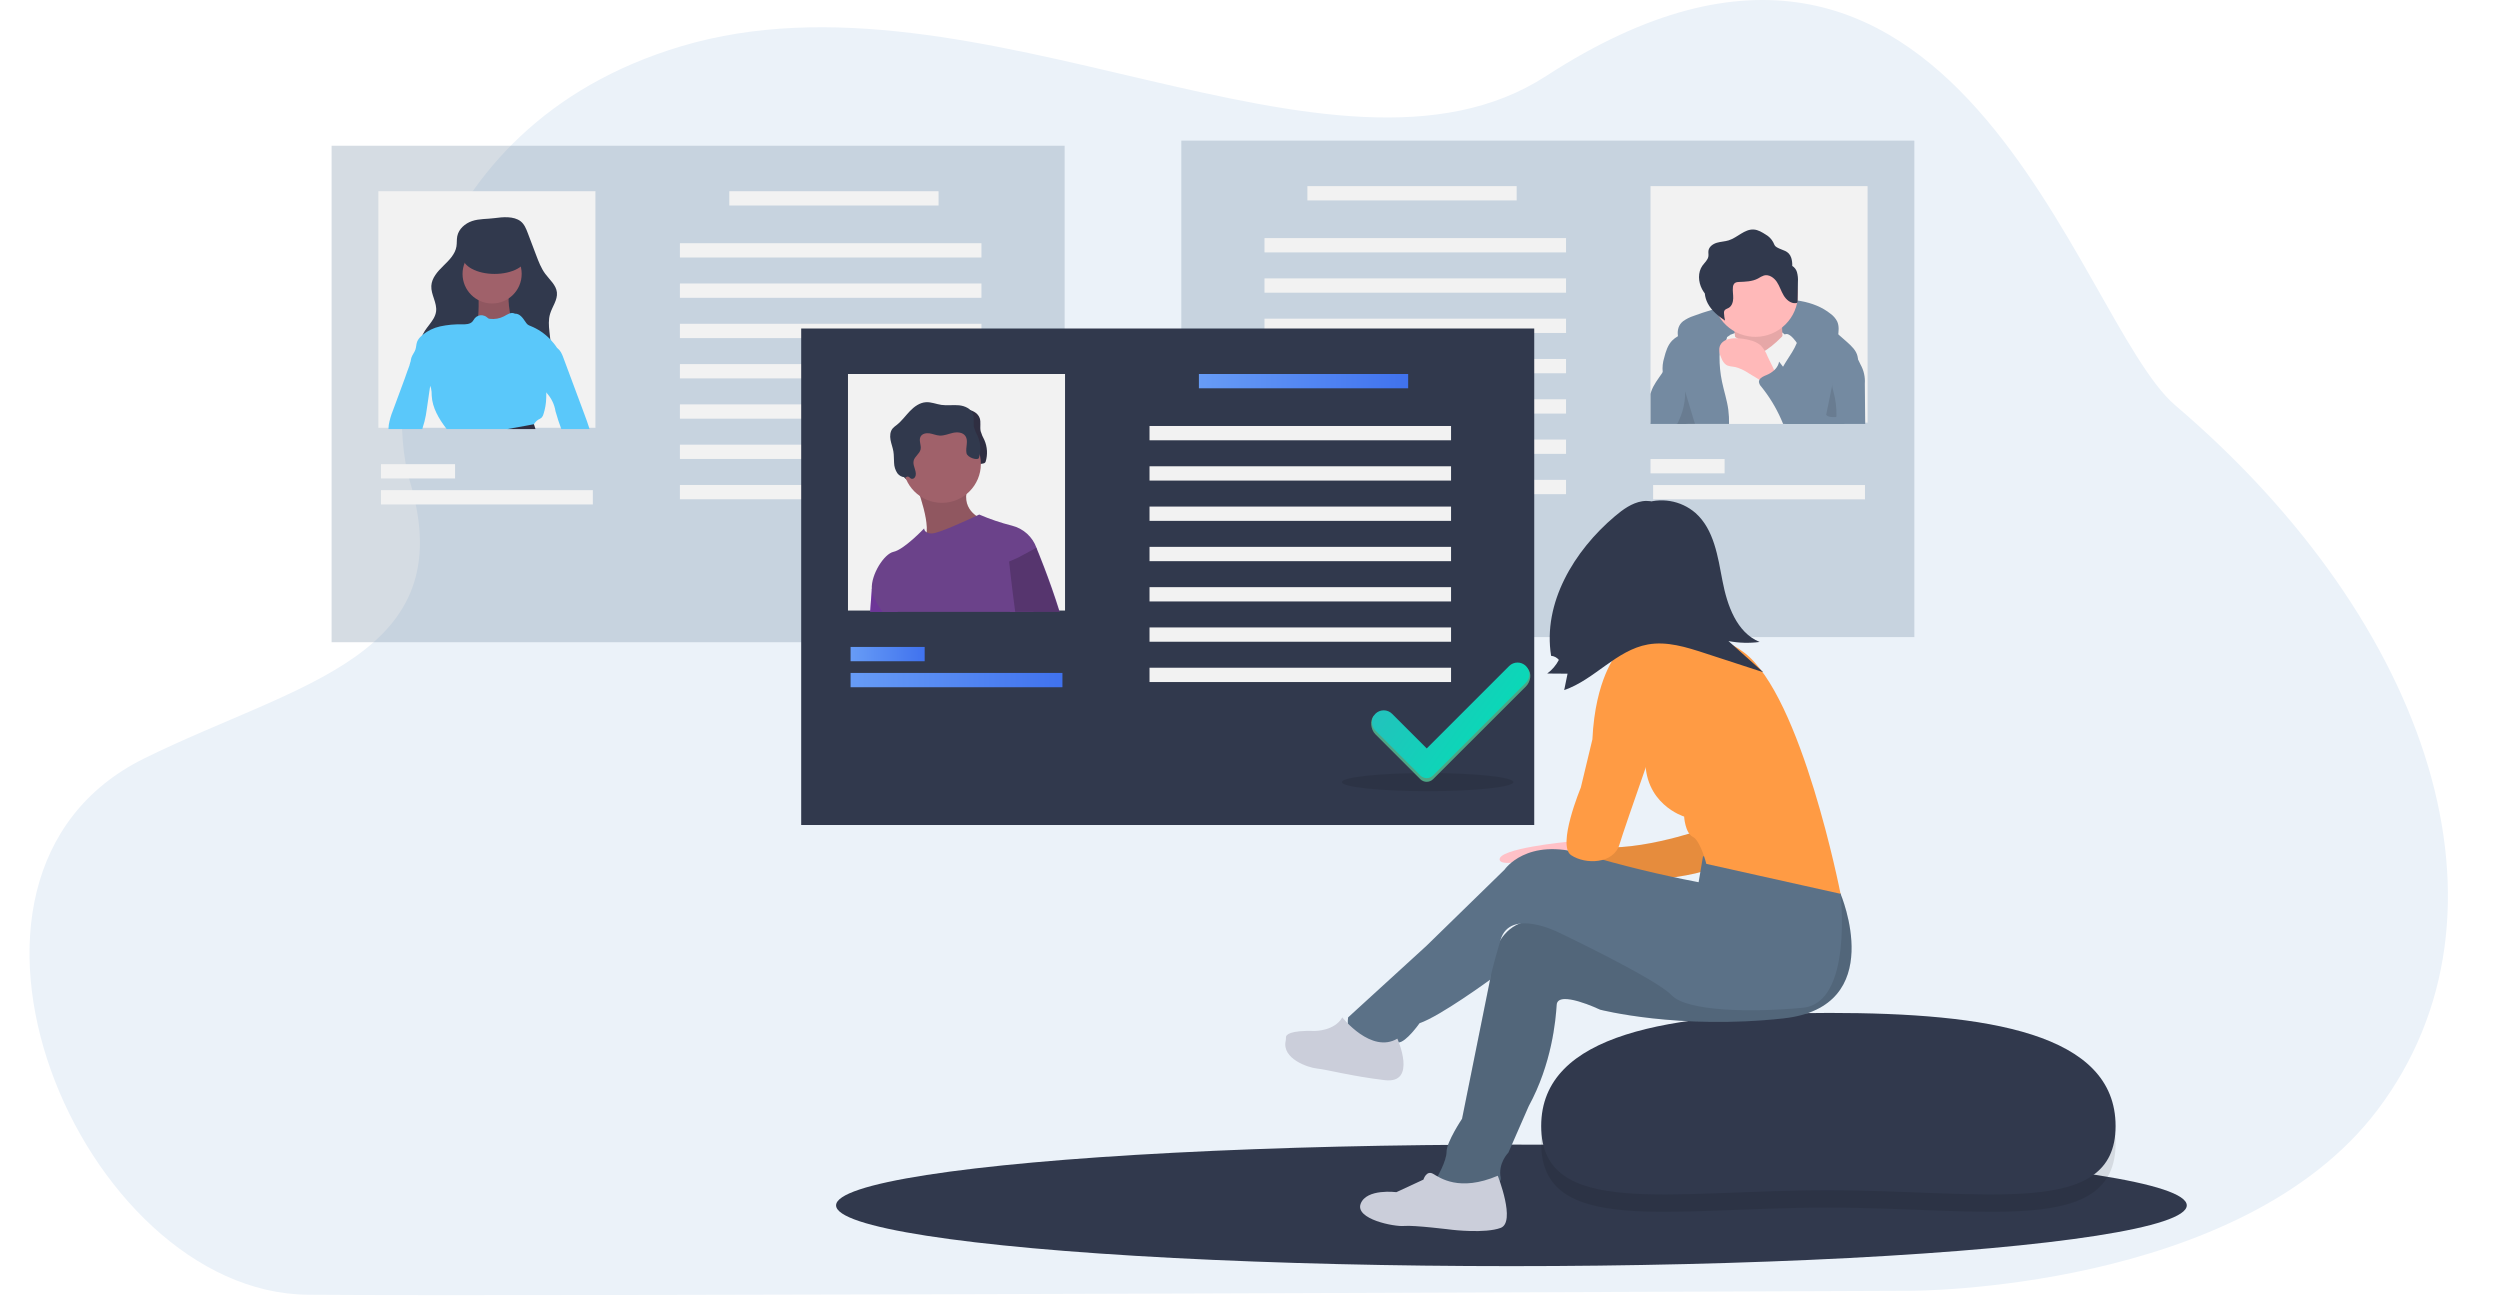 <svg xmlns="http://www.w3.org/2000/svg" width="697" height="362" viewBox="0 0 697 362">
    <defs>
        <linearGradient id="ob3fd87i5a" x1="0%" x2="100%" y1="50%" y2="50%">
            <stop offset="0%" stop-color="#679CF6"/>
            <stop offset="100%" stop-color="#4072EE"/>
        </linearGradient>
        <linearGradient id="a0j79tkszb" x1="0%" x2="100%" y1="50%" y2="50%">
            <stop offset="0%" stop-color="#679CF6"/>
            <stop offset="100%" stop-color="#4072EE"/>
        </linearGradient>
        <linearGradient id="czuo0ke4ec" x1="0%" x2="100%" y1="50%" y2="50%">
            <stop offset="0%" stop-color="#679CF6"/>
            <stop offset="100%" stop-color="#4072EE"/>
        </linearGradient>
        <linearGradient id="laxqyp1bcd" x1="0%" x2="100%" y1="23.067%" y2="76.933%">
            <stop offset="0%" stop-color="#26BFBD"/>
            <stop offset="100%" stop-color="#00E1B5"/>
        </linearGradient>
    </defs>
    <g fill="none" fill-rule="evenodd">
        <g fill-rule="nonzero">
            <g>
                <g>
                    <path fill="#EBF2F9" d="M598.24 248.079c-27.688 23.604-61.062 165.954-175.403 91.814-59.068-38.305-158.679 32.885-241.126 8.296-75.717-22.583-83.016-96.983-75.69-121.226 14.798-48.972-31.254-56.26-73.977-77.3C-34.97 116.658 14.308.668 77.618.112c63.309-.554 446.85 1.105 446.85 1.105s91.966-.231 130.214 50.503c41.156 54.596 15.067 135.388-56.442 196.358" transform="translate(-642 -200) translate(642 200) translate(8.228) matrix(1 0 0 -1 0 361.085)"/>
                    <g transform="translate(-642 -200) translate(642 200) translate(8.228) translate(84.22 39.206)">
                        <ellipse cx="328.937" cy="296.852" fill="#31394D" rx="188.287" ry="16.941"/>
                        <path fill="#748AA1" d="M236.905 0H441.276V138.422H236.905z" opacity=".3" transform="rotate(-180 339.09 69.21)"/>
                        <path fill="#F2F2F2" d="M367.717 12.683H428.231V78.633H367.717z"/>
                        <path fill="#F2F2F2" d="M272.054 12.683H330.394V16.669H272.054z" transform="rotate(-180 301.224 14.676)"/>
                        <path fill="#F2F2F2" d="M367.717 88.778H388.372V92.764H367.717z" transform="rotate(-180 378.044 90.771)"/>
                        <path fill="#F2F2F2" d="M368.442 96.026H427.507V100.012H368.442z" transform="rotate(-180 397.974 98.019)"/>
                        <path fill="#F2F2F2" d="M260.096 27.177H344.164V31.163H260.096z" transform="rotate(-180 302.13 29.17)"/>
                        <path fill="#F2F2F2" d="M260.096 38.41H344.164V42.396H260.096z" transform="rotate(-180 302.13 40.403)"/>
                        <path fill="#F2F2F2" d="M260.096 49.643H344.164V53.629H260.096z" transform="rotate(-180 302.13 51.636)"/>
                        <path fill="#F2F2F2" d="M260.096 60.877H344.164V64.863H260.096z" transform="rotate(-180 302.13 62.87)"/>
                        <path fill="#F2F2F2" d="M260.096 72.11H344.164V76.096H260.096z" transform="rotate(-180 302.13 74.103)"/>
                        <path fill="#F2F2F2" d="M260.096 83.343H344.164V87.329H260.096z" transform="rotate(-180 302.13 85.336)"/>
                        <path fill="#F2F2F2" d="M260.096 94.576H344.164V98.562H260.096z" transform="rotate(-180 302.13 96.57)"/>
                        <path fill="#748AA1" d="M376.805 50.341c.896-.637 1.884-1.133 2.93-1.47 6.635-2.468 13.586-3.981 20.646-4.494 6.14-.435 12.793.082 17.588 3.94.746.548 1.356 1.259 1.784 2.079.603 1.302.42 2.815.225 4.236-.044.551-.183 1.091-.41 1.595-.646 1.228-2.235 1.659-3.614 1.511-1.38-.147-2.675-.73-4.036-1.001-.842-.147-1.694-.234-2.549-.26l-8.536-.462c-5.308-.287-10.686-.57-15.892.501-1.603.288-3.152.822-4.592 1.583-1.189.667-1.99 1.625-3.093.392-1.939-2.167-3.012-6.149-.451-8.15z"/>
                        <path fill="#F2F2F2" d="M390.032 54.116s11.481-5.147 15.836.792c4.355 5.938-2.375 3.563-2.375 3.563l-7.522 2.375-8.314-1.583 2.375-5.147z"/>
                        <path fill="#FFB9B9" d="M390.626 50.355s1.584 7.522.396 9.501c-1.188 1.98 6.73 4.751 6.73 4.751l7.522-3.167s-1.98-12.273 0-14.648l-14.648 3.563z"/>
                        <path fill="#000" d="M390.626 50.355s1.584 7.522.396 9.501c-1.188 1.98 6.73 4.751 6.73 4.751l7.522-3.167s-1.98-12.273 0-14.648l-14.648 3.563z" opacity=".1"/>
                        <path fill="#FFB9B9" d="M408.838 42.833c-.006 6.557-5.32 11.871-11.877 11.877-.708.001-1.415-.063-2.11-.19-6.185-1.117-10.43-6.859-9.682-13.1.747-6.24 6.226-10.817 12.5-10.443 6.273.374 11.169 5.571 11.169 11.856z"/>
                        <path fill="#F2F2F2" d="M416.009 78.995h-37.878l.86-3.73 3.717-16.2 4.298-2.903.003-.003 2.019-1.366 1.003-.678s.595.272 1.28.641c.199.113.402.229.605.352.003-.004.003 0 .003 0 .329.19.641.408.935.648.054.051.102.095.149.142.753.753 2.953 4.754 6.591 2.707.184-.101.362-.213.533-.334.948-.656 1.852-1.374 2.706-2.149.765-.699 1.262-1.239 1.667-1.612.182-.182.39-.335.616-.457.171-.09.362-.135.555-.134 1.188 0 2.772 2.374 2.772 2.374l.047.137.004.011 4.997 15.002 2.518 7.552z"/>
                        <path fill="#748AA1" d="M378.131 78.995h11.48c.026-1.327-.043-2.655-.207-3.972-.351-2.649-1.213-5.2-1.757-7.816-.478-2.293-.71-4.63-.692-6.972.003-.322.01-.648.04-.975.028-.746.244-1.474.627-2.116.271-.416.645-.772.934-1.17.101-.13.19-.27.265-.417v-.003c.036-.072.069-.146.098-.221.064-.174.1-.356.109-.54.065-1.196-1.019-2.349-2.19-2.841-1.642-.617-3.44-.69-5.126-.207-1.673.483-3.288 1.144-4.82 1.971-.518.254-1.033.515-1.53.805-.592.336-1.137.75-1.619 1.232-1.232 1.272-1.772 3.044-2.207 4.758-.414 1.31-.556 2.691-.416 4.058.003.044.014.09.021.134.432 2.258 2.272 3.954 3.254 6.033 1.138 2.414 1.062 5.226.61 7.856-.023.135-.048.269-.073.403h3.2zM424.861 64.497c-1.44 4.738-2.486 9.587-3.127 14.498H405.37c-.428-1.167-.854-2.335-1.28-3.504-.338-.883-.63-1.783-.872-2.696-.26-1.063-.382-2.154-.366-3.247 0-.261.01-.526.032-.786.004-.005.004-.01 0-.015.1-1.379.419-2.733.946-4.011.242-.581.52-1.147.833-1.692.761-1.377 1.682-2.675 2.5-4.023.511-.823.956-1.686 1.33-2.58 0-.004.001-.008.004-.01.49-1.14.744-2.366.75-3.606-.025-1.598-2.728-4.385.21-4.117 4.012.363 7.458 2.671 10.6 5.302.837.703 1.656 1.431 2.456 2.149 1.24 1.116 2.548 2.333 2.92 3.96.06.26.096.524.106.79-.021 1.226-.25 2.439-.678 3.588z"/>
                        <path fill="#FFB9B9" d="M400.334 60.126c-.412-1.113-1.044-2.131-1.858-2.995-.821-.694-1.793-1.187-2.838-1.438-1.354-.387-2.755-.588-4.163-.597-1.677-.01-3.621.44-4.333 1.957-.566 1.206-.127 2.633.442 3.837.243.624.648 1.17 1.174 1.586.723.488 1.658.473 2.515.636 1.329.338 2.588.908 3.718 1.685l2.936 1.775 5.044 3.049c-.132-.08-.085-3.54-.24-4.106-.5-1.827-1.623-3.66-2.397-5.389z"/>
                        <path fill="#31394D" d="M408.539 36.643c-.211-.71-.677-1.318-1.308-1.707.033-.76-.06-1.521-.276-2.252-.72-2.126-2.423-2.004-4.03-2.945-.698-.407-.655-.768-1.018-1.438-.476-.878-1.189-1.605-2.057-2.099-1.032-.657-2.12-1.334-3.34-1.417-2.565-.174-4.53 2.237-6.982 3.011-1.08.342-2.24.356-3.327.678-1.086.323-2.17 1.093-2.331 2.214-.075.518.057 1.049-.019 1.566-.15 1.029-1.053 1.75-1.657 2.595-1.336 1.87-1.183 4.514-.115 6.55.226.42.483.823.77 1.205.09.962.366 1.897.814 2.753 1.068 2.036 2.907 3.557 4.827 4.82-.157-.675-.253-1.363-.285-2.055-.027-.23.003-.465.087-.681.214-.447.78-.566 1.21-.81.893-.508 1.242-1.63 1.268-2.656.026-1.026-.191-2.054-.084-3.075.009-.474.218-.923.575-1.236.33-.187.706-.277 1.084-.258 1.829-.075 3.74-.108 5.352-.973.52-.345 1.08-.628 1.666-.842 1.37-.358 2.771.603 3.56 1.779.79 1.175 1.185 2.574 1.913 3.789.73 1.214 1.988 2.298 3.397 2.154.16 0 .314-.068.421-.187.06-.11.088-.234.078-.359l.078-5.386c.066-.922-.026-1.847-.271-2.738z"/>
                        <path fill="#748AA1" d="M377.215 72.613c.257 2.12.413 4.247.467 6.382h-9.965V70.62c.05-.202.105-.402.17-.601.624-1.92 1.932-3.53 3.066-5.2.054-.083.112-.167.167-.25.482-.705.897-1.453 1.239-2.236.163-.384.424-2.243.7-2.402 1.18-.685 2.14 2.243 2.304 2.895.58 2.323 1.083 4.667 1.464 7.034.148.916.278 1.834.388 2.753zM427.572 78.995h-22.876c-.196-.46-.388-.92-.59-1.377-1.427-3.227-3.272-6.252-5.487-8.998-.365-.363-.603-.834-.677-1.344-.008-.212.043-.421.148-.605.348-.649 1.269-1.03 2.015-1.337.771-.311 1.48-.758 2.094-1.32.543-.488.958-1.1 1.21-1.786.068-.2.119-.407.153-.616l.319.417c.257.34.518.678.782 1.015 2.537 3.257 5.324 6.468 8.828 8.399.915.51 1.882.922 2.884 1.228.194.086.415.086.609 0 .148-.12.242-.295.264-.485.312-1.305.42-2.649.649-3.972.42-2.406 1.226-4.729 2.388-6.877.648-1.207 2.757-5.617 4.094-2.837l1.16 2.41c.243.51.49 1.017.736 1.528.909 1.621 1.323 3.473 1.192 5.327l.105 11.23z"/>
                        <path fill="#000" d="M378.131 78.995h1.982l-1.123-3.729-1.62-5.374c.02.91-.033 1.82-.155 2.721-.245 1.864-.778 3.678-1.58 5.378-.156.33-.323.663-.457 1.004h2.953zM418.506 67.536c-.28.75-.026 1.58.19 2.352.623 2.237.914 4.554.863 6.876.018.082-.006.169-.065.23-.06.06-.145.086-.228.07-.914.056-1.96.062-2.58-.612l1.82-8.916z" opacity=".1"/>
                        <path fill="#748AA1" d="M0 1.425H204.371V139.847H0z" opacity=".3"/>
                        <path fill="#F2F2F2" d="M13.045 14.107H73.559V80.057H13.045zM110.882 14.107H169.222V18.093H110.882zM13.77 90.203H34.425V94.189H13.77zM13.77 97.45H72.835V101.436H13.77zM97.113 28.602H181.181V32.588H97.113zM97.113 39.835H181.181V43.821H97.113zM97.113 51.068H181.181V55.054H97.113zM97.113 62.301H181.181V66.287H97.113zM97.113 73.535H181.181V77.521H97.113zM97.113 84.768H181.181V88.754H97.113zM97.113 96.001H181.181V99.987H97.113z"/>
                        <path fill="#5AC8FA" d="M71.914 80.42h-7.867c-.605-1.628-1.142-3.275-1.612-4.943-.31-1.961-1.204-3.784-2.566-5.23-.415-.463-.786-.965-1.105-1.5-.674-1.315-.918-2.81-.696-4.271.046-.407.113-.811.203-1.21.344-1.548.92-3.034 1.403-4.541.207-.625.753-1.076 1.406-1.163.518-.087 1.05-.026 1.536.177.107.044.21.097.308.16.859.518 1.304 1.576 1.663 2.543 1.642 4.407 3.282 8.813 4.921 13.22l.957 2.572c.47 1.261.938 2.522 1.337 3.809.04.126.076.25.112.376z"/>
                        <path fill="#31394D" d="M39.164 22.424c-1.955.66-3.727 2.205-4.128 4.23-.186.94-.072 1.915-.228 2.86-.362 2.19-2.081 3.861-3.667 5.415-1.585 1.553-3.222 3.358-3.338 5.574-.126 2.427 1.634 4.701 1.33 7.112-.355 2.802-3.314 4.617-4.045 7.344-.488 1.821.11 3.783 1.095 5.39 1.876 3.065 5.083 5.145 8.499 6.26 3.415 1.115 7.053 1.35 10.645 1.387 4.375.046 9.124-.33 12.411-3.217 1.878-1.663 3.057-3.976 3.301-6.472.312-3.345-1.084-6.8-.12-10.018.605-2.025 2.125-3.875 1.898-5.976-.222-2.055-2.017-3.512-3.248-5.172-1.15-1.55-1.847-3.38-2.53-5.185l-2.34-6.175c-.46-1.213-.965-2.49-1.99-3.287-1.918-1.491-5.003-1.198-7.246-.89-2.081.285-4.297.144-6.299.82z"/>
                        <path fill="#A0616A" d="M40.974 42.772s.229 6.87-.458 7.556c-.687.687 2.748 5.266 2.748 5.266l6.182-.229 3.205-2.518-2.747-3.664s-1.145-5.953-.23-7.326c.916-1.374-8.7.915-8.7.915z"/>
                        <path fill="#000" d="M40.974 42.772s.229 6.87-.458 7.556c-.687.687 2.748 5.266 2.748 5.266l6.182-.229 3.205-2.518-2.747-3.664s-1.145-5.953-.23-7.326c.916-1.374-8.7.915-8.7.915z" opacity=".1"/>
                        <circle cx="44.752" cy="37.163" r="8.243" fill="#A0616A"/>
                        <path fill="#5AC8FA" d="M48.977 80.42h6.682c.25-.454.485-.925.757-1.352v-.004c.297-.517.715-.955 1.217-1.275.32-.147.623-.328.903-.54.268-.291.457-.645.55-1.03.46-1.437.715-2.933.754-4.442.011-.507 0-1.022.03-1.53.014-.395.064-.79.151-1.177.23-.787.562-1.54.99-2.24.906-1.648 1.814-3.297 2.725-4.945.164-.465.227-.959.184-1.45-.02-.662-.222-1.305-.587-1.859-.126-.228-.264-.456-.41-.677-.558-.892-1.209-1.723-1.941-2.479-1.554-1.63-3.44-2.906-5.53-3.743-.262-.088-.512-.21-.743-.362-.272-.23-.503-.507-.681-.816-.725-1.09-1.609-2.319-2.917-2.25-.43-.216-.929-.25-1.384-.094-.07.018-.137.04-.203.065-.5.221-.985.474-1.453.757-1.204.625-2.567.873-3.914.71-.158-.01-.312-.05-.456-.115-.153-.097-.294-.212-.42-.341-.674-.551-1.592-.698-2.403-.384-.374.133-.705.366-.957.674-.239.3-.406.663-.67.946-.685.732-1.816.76-2.816.757-2.077-.058-4.153.133-6.185.569-1.785.396-3.452 1.202-4.87 2.355l-.004.004c-.196.167-.377.337-.558.518-.412.388-.74.857-.964 1.377-.275.71-.239 1.511-.489 2.232-.275.808-.888 1.468-1.134 2.28-.189.615-.163 1.297-.475 1.855.015.01.026.021.04.032 1.319 1.16 2.446 2.682 3.769 3.83.767.585 1.416 1.31 1.913 2.138.095.186.174.38.235.58.15.693.215 1.4.196 2.11.167 3.387 2.004 6.46 4.058 9.156.04.054.08.109.124.16h16.886z"/>
                        <path fill="#5AC8FA" d="M27.478 68.414c-.312 2.164-.626 4.326-.942 6.487-.144 1.157-.36 2.304-.645 3.435-.189.7-.432 1.384-.602 2.083h-9.436c.005-.391.035-.782.09-1.17.244-1.393.639-2.755 1.179-4.062 1.098-2.964 2.194-5.93 3.29-8.9.467-1.264.87-2.587 1.384-3.84.09-.233.188-.465.294-.69.547-1.202 2.065-.71 3.188-.528.309.038.61.124.892.253.341.189.63.46.837.79 1.065 1.577.833 3.66.558 5.544l-.087.598z"/>
                        <path fill="#2F2E41" d="M56.416 79.068c.014.05.17.59.428 1.351h-7.867c3.899-.67 7.439-1.355 7.439-1.355v.004z"/>
                        <ellipse cx="45.439" cy="32.355" fill="#31394D" rx="8.929" ry="4.808"/>
                        <path fill="#31394D" d="M130.924 52.383H335.295V190.805H130.924z"/>
                        <ellipse cx="305.582" cy="178.846" fill="#000" opacity=".1" rx="23.916" ry="2.537"/>
                        <path fill="#F2F2F2" d="M143.969 65.065H204.483V131.015H143.969z"/>
                        <path fill="#2F2E41" d="M163.455 95.345c.406.123.841-.057 1.042-.43.837-1.32-.704-3.02-.37-4.545.267-1.223 1.656-1.948 1.94-3.167.276-1.184-.575-2.519 0-3.59.45-.84 1.575-1.06 2.516-.914.941.147 1.835.561 2.786.62 1.266.076 2.474-.481 3.713-.758 1.239-.276 2.75-.168 3.479.871.936 1.335-.014 3.193.312 4.79.259 1.268 1.32 2.318 1.343 3.612.008.46-1.2.09-1.136.545.064.455-.508.054-.05 0 .382-.094.66-.424.687-.818.054-.379.767-.505.759-.889-.02-.898 1.604-.292 1.871-1.15.615-1.998.489-4.152-.355-6.065-.435-.782-.782-1.61-1.036-2.467-.238-1.19.137-2.469-.256-3.618-.53-1.548-2.285-2.337-3.913-2.497-1.629-.16-3.284.126-4.903-.11-1.45-.212-2.855-.84-4.318-.75-1.755.11-3.283 1.241-4.5 2.511s-2.25 2.73-3.631 3.819c-.423.291-.814.627-1.165 1.002-.704.858-.775 2.08-.58 3.173.197 1.092.623 2.134.803 3.229.169 1.029.117 2.08.19 3.12.016 1.05.334 2.072.915 2.946.508.69 1.306 1.107 2.163 1.13.293.007.54-.256.836-.187.37.085.53.436.858.587z"/>
                        <path fill="#B558FB" d="M150.147 131.377l.464-6.337 1.71-4.508 5.49 10.845h-7.664z"/>
                        <path fill="#000" d="M150.147 131.377l.464-6.337 1.71-4.508 5.49 10.845h-7.664z" opacity=".4"/>
                        <path fill="#A0616A" d="M162.87 95.714s5.119 13.03 2.171 15.512c-2.947 2.482 16.443-4.189 16.443-4.189l-.465-1.706s-6.36-2.482-3.258-9.617c3.102-7.136-14.891 0-14.891 0z"/>
                        <path fill="#000" d="M162.87 95.714s5.119 13.03 2.171 15.512c-2.947 2.482 16.443-4.189 16.443-4.189l-.465-1.706s-6.36-2.482-3.258-9.617c3.102-7.136-14.891 0-14.891 0z" opacity=".1"/>
                        <circle cx="170.16" cy="90.129" r="10.858" fill="#A0616A"/>
                        <path fill="#6B428A" d="M196.53 113.553l-.12 2.37c-.156 3.069-.435 8.82-.714 15.454h-42.092c-1.1-1.473-2-3.085-2.677-4.794-.184-.495-.29-1.016-.316-1.543-.232-4.113 3.454-9.853 6.055-10.4 2.946-.624 8.53-6.516 8.53-6.516.037.456.305.862.71 1.073v.004c.45.232.955.342 1.46.319 1.82 0 9.82-3.693 12.39-4.9.504-.235.797-.376.797-.376 2.963 1.278 6.024 2.317 9.153 3.105 3.172.791 5.735 3.121 6.824 6.204z"/>
                        <path fill="#31394D" d="M161.594 94.259c.405.123.841-.057 1.041-.43.837-1.319-.704-3.02-.37-4.545.267-1.223 1.656-1.948 1.94-3.167.276-1.184-.574-2.519 0-3.59.45-.84 1.576-1.06 2.517-.913.941.147 1.834.56 2.785.618 1.267.078 2.475-.48 3.714-.756 1.238-.277 2.75-.169 3.478.87.936 1.335-.013 3.193.313 4.79.258 1.268 3.206 2.158 3.474 1.3.615-1.998.488-4.152-.356-6.065-.435-.782-.782-1.61-1.035-2.467-.239-1.19.137-2.469-.257-3.618-.53-1.548-2.284-2.337-3.912-2.497-1.629-.16-3.284.126-4.903-.11-1.45-.212-2.855-.84-4.318-.75-1.756.11-3.283 1.241-4.5 2.511s-2.25 2.731-3.632 3.82c-.423.29-.813.626-1.164 1.001-.704.858-.775 2.08-.58 3.173.196 1.092.622 2.134.802 3.229.17 1.029.117 2.08.19 3.12.017 1.05.335 2.072.915 2.946.509.69 1.307 1.108 2.164 1.13.293.007.54-.256.836-.187.37.086.53.437.858.587z"/>
                        <path fill="#6B428A" d="M202.994 131.377H189.13c-2.054-7.5-4.08-15.654-4.08-15.654l5.276-3.877 6.204 1.707s3.63 8.642 6.464 17.824z"/>
                        <path fill="#000" d="M202.879 131.377h-12.284c-.935-6.856-1.707-14.023-1.707-14.023l2.482-1.087 5.044-2.714s.37.877.964 2.37c1.268 3.192 3.57 9.2 5.5 15.454z" opacity=".2"/>
                        <path fill="url(#ob3fd87i5a)" d="M241.807 65.065H300.147V69.051H241.807z"/>
                        <path fill="url(#a0j79tkszb)" d="M144.694 141.161H165.349V145.147H144.694z"/>
                        <path fill="url(#czuo0ke4ec)" d="M144.694 148.408H203.759V152.394H144.694z"/>
                        <path fill="#F2F2F2" d="M228.037 79.56H312.105V83.546H228.037zM228.037 90.793H312.105V94.779H228.037zM228.037 102.026H312.105V106.012H228.037zM228.037 113.259H312.105V117.245H228.037zM228.037 124.492H312.105V128.478H228.037zM228.037 135.726H312.105V139.712H228.037zM228.037 146.959H312.105V150.945H228.037z"/>
                        <path fill="#57B894" d="M328.309 147.497l-22.981 22.981-9.66-9.659c-.618-.62-1.458-.967-2.334-.967-.876 0-1.715.348-2.335.967l-.347-.519c-1.29 1.29-.942 3.899.347 5.188l12.533 12.533c.983.983 2.578.984 3.562 0l25.882-25.854c1.29-1.29 1.758-3.653.468-4.942-1.289-1.29-3.846-1.017-5.135.272z"/>
                        <path fill="#000" d="M328.309 147.497l-22.981 22.981-9.66-9.659c-.618-.62-1.458-.967-2.334-.967-.876 0-1.715.348-2.335.967l-.347-.519c-1.29 1.29-.942 3.899.347 5.188l12.533 12.533c.983.983 2.578.984 3.562 0l25.882-25.854c1.29-1.29 1.758-3.653.468-4.942-1.289-1.29-3.846-1.017-5.135.272z" opacity=".1"/>
                        <path fill="url(#laxqyp1bcd)" d="M328.309 146.478l-22.981 22.981-9.66-9.659c-.618-.619-1.458-.967-2.334-.967-.876 0-1.715.348-2.335.967-.619.62-.967 1.46-.967 2.335 0 .876.348 1.715.967 2.335l12.533 12.532c.983.983 2.578.984 3.562 0l25.882-25.854c.62-.619.968-1.459.968-2.335 0-.875-.348-1.715-.967-2.335-1.29-1.289-3.38-1.289-4.668 0z"/>
                        <path fill="#000" d="M497.379 279.584c0 25.911-36.118 17.897-80.34 17.897-44.223 0-79.804 8.014-79.804-17.897 0-25.912 36.112-31.548 80.335-31.548 44.223 0 79.809 5.636 79.809 31.548z" opacity=".1"/>
                        <path fill="#31394D" d="M497.379 274.743c0 25.912-36.118 17.897-80.34 17.897-44.223 0-79.804 8.015-79.804-17.897 0-25.911 36.112-31.547 80.335-31.547 44.223 0 79.809 5.636 79.809 31.547z"/>
                        <path fill="#FFC1C7" d="M346.397 193.567l-1.637 1.9s-19.9 1.87-19.092 5.1c.808 3.23 23.959-4.308 23.959-4.308l-3.23-2.692z"/>
                        <path fill="#FF9B44" d="M382.469 191.952s-21.267 7.538-32.842 4.307l5.384 10.768s27.458-.807 32.303-5.653c4.846-4.846-4.845-9.422-4.845-9.422z"/>
                        <path fill="#000" d="M382.469 191.952s-21.267 7.538-32.842 4.307l5.384 10.768s27.458-.807 32.303-5.653c4.846-4.846-4.845-9.422-4.845-9.422z" opacity=".1"/>
                        <circle cx="368.067" cy="119.942" r="14.267" fill="#FFC1C7"/>
                        <path fill="#FFC1C7" d="M380.232 133.337c.492.937 1.114 1.8 1.849 2.562 1.954 2.126 4.286 3.871 6.877 5.146-8.098 1.646-16.277 2.862-24.503 3.644.868-3.059-.275-6.33-1.812-9.114-1.536-2.784-3.495-5.378-4.456-8.409l9.643.26c1.75.046 3.505.099 5.254.013 1.308-.064 3.486-.847 4.707-.559 2.58.61 1.315 4.168 2.441 6.457z"/>
                        <path fill="#5B7187" d="M412.619 200.297l8.076 9.691s13.46 31.496-15.883 34.727c-29.342 3.23-51.147-2.423-51.147-2.423s-11.845-5.653-12.114-1.346c-.27 4.307-1.346 16.42-7.807 28.265l-5.653 12.922s-2.96 2.96-2.153 6.999c.807 4.038-18.036 5.384-17.767 0 0 0 2.692-4.576 2.692-7.268s4.307-9.153 4.307-9.153l7.807-38.764s-.539-19.92 17.766-16.152c18.306 3.769 44.418-.808 44.418-.808l5.922-20.728 21.536 4.038z"/>
                        <path fill="#000" d="M412.619 200.297l8.076 9.691s13.46 31.496-15.883 34.727c-29.342 3.23-51.147-2.423-51.147-2.423s-11.845-5.653-12.114-1.346c-.27 4.307-1.346 16.42-7.807 28.265l-5.653 12.922s-2.96 2.96-2.153 6.999c.807 4.038-18.036 5.384-17.767 0 0 0 2.692-4.576 2.692-7.268s4.307-9.153 4.307-9.153l7.807-38.764s-.539-19.92 17.766-16.152c18.306 3.769 44.418-.808 44.418-.808l5.922-20.728 21.536 4.038z" opacity=".1"/>
                        <path fill="#5B7187" d="M382.334 199.588s24.632-9.251 38.36 10.4c0 0 3.5 30.42-10.498 31.765-13.998 1.346-32.304 1.077-36.61-3.5-4.308-4.576-31.497-17.497-31.497-17.497s-13.534-6.903-16.189 2.067c-2.654 8.97-2.924 11.124-2.924 11.124s-13.998 10.23-19.65 12.114c0 0-3.77 5.383-5.923 5.383-2.154 0-15.344 2.962-13.998-6.999l21.805-19.92 21.804-21.267s6.192-9.152 22.074-4.307c10.541 3.137 21.233 5.743 32.035 7.807l1.211-7.17z"/>
                        <path fill="#CBCEDA" d="M325.13 288.593s5.115 12.922.808 14.537c-4.308 1.615-13.46.538-13.46.538s-10.768-1.346-13.46-1.076c-2.692.269-13.729-1.885-12.114-6.192 1.615-4.307 9.96-3.23 9.96-3.23l7.538-3.5s.808-2.692 2.692-1.615c1.884 1.077 7.268 5.115 18.036.538zM297.134 250.368s5.653 12.652-3.5 11.575c-9.153-1.077-16.152-2.961-18.844-3.23-2.589-.26-9.911-2.76-8.788-7.742.06-.322.085-.65.073-.978 0-.668.909-1.98 8.177-1.779 0 0 5.384 0 7.537-3.769 0 0 8.076 10.23 15.345 5.923z"/>
                        <path fill="#FF9B44" d="M358.241 142.69s19.382-12.115 35.534 0c16.152 12.113 26.92 67.298 26.92 67.298l-37.419-8.345s-1.615-6.46-3.768-7.537c-2.154-1.077-2.423-5.653-2.423-5.653s-11.576-3.5-10.768-16.96c.808-13.46-8.076-28.804-8.076-28.804z"/>
                        <path fill="#FF9B44" d="M368.201 143.228h-9.96s-5.922 6.73-6.73 23.689l-3.23 13.46s-6.73 16.151-2.692 18.843 11.845 2.423 13.46-2.96c1.615-5.385 12.652-36.611 12.652-36.611l-3.5-16.421z"/>
                        <path fill="#31394D" d="M365.347 101.374c5.036-2.065 10.805-1.119 14.918 2.446 5.17 4.614 6.213 12.14 7.52 18.945 1.307 6.805 3.936 14.383 10.35 17.007-2.891.386-5.826.3-8.689-.253l9.692 8.685-16.327-5.321c-5.124-1.67-10.505-3.361-15.811-2.418-8.79 1.562-14.91 9.826-23.353 12.729l.938-4.578-5.665-.044c1.357-1.004 2.467-2.304 3.246-3.802-.54-.655-1.321-1.064-2.167-1.134-2.361-14.728 6.385-29.287 17.782-38.91 2.242-1.892 4.723-3.71 7.618-4.183 2.896-.474 6.276.821 7.283 3.577"/>
                    </g>
                </g>
            </g>
        </g>
    </g>
</svg>
